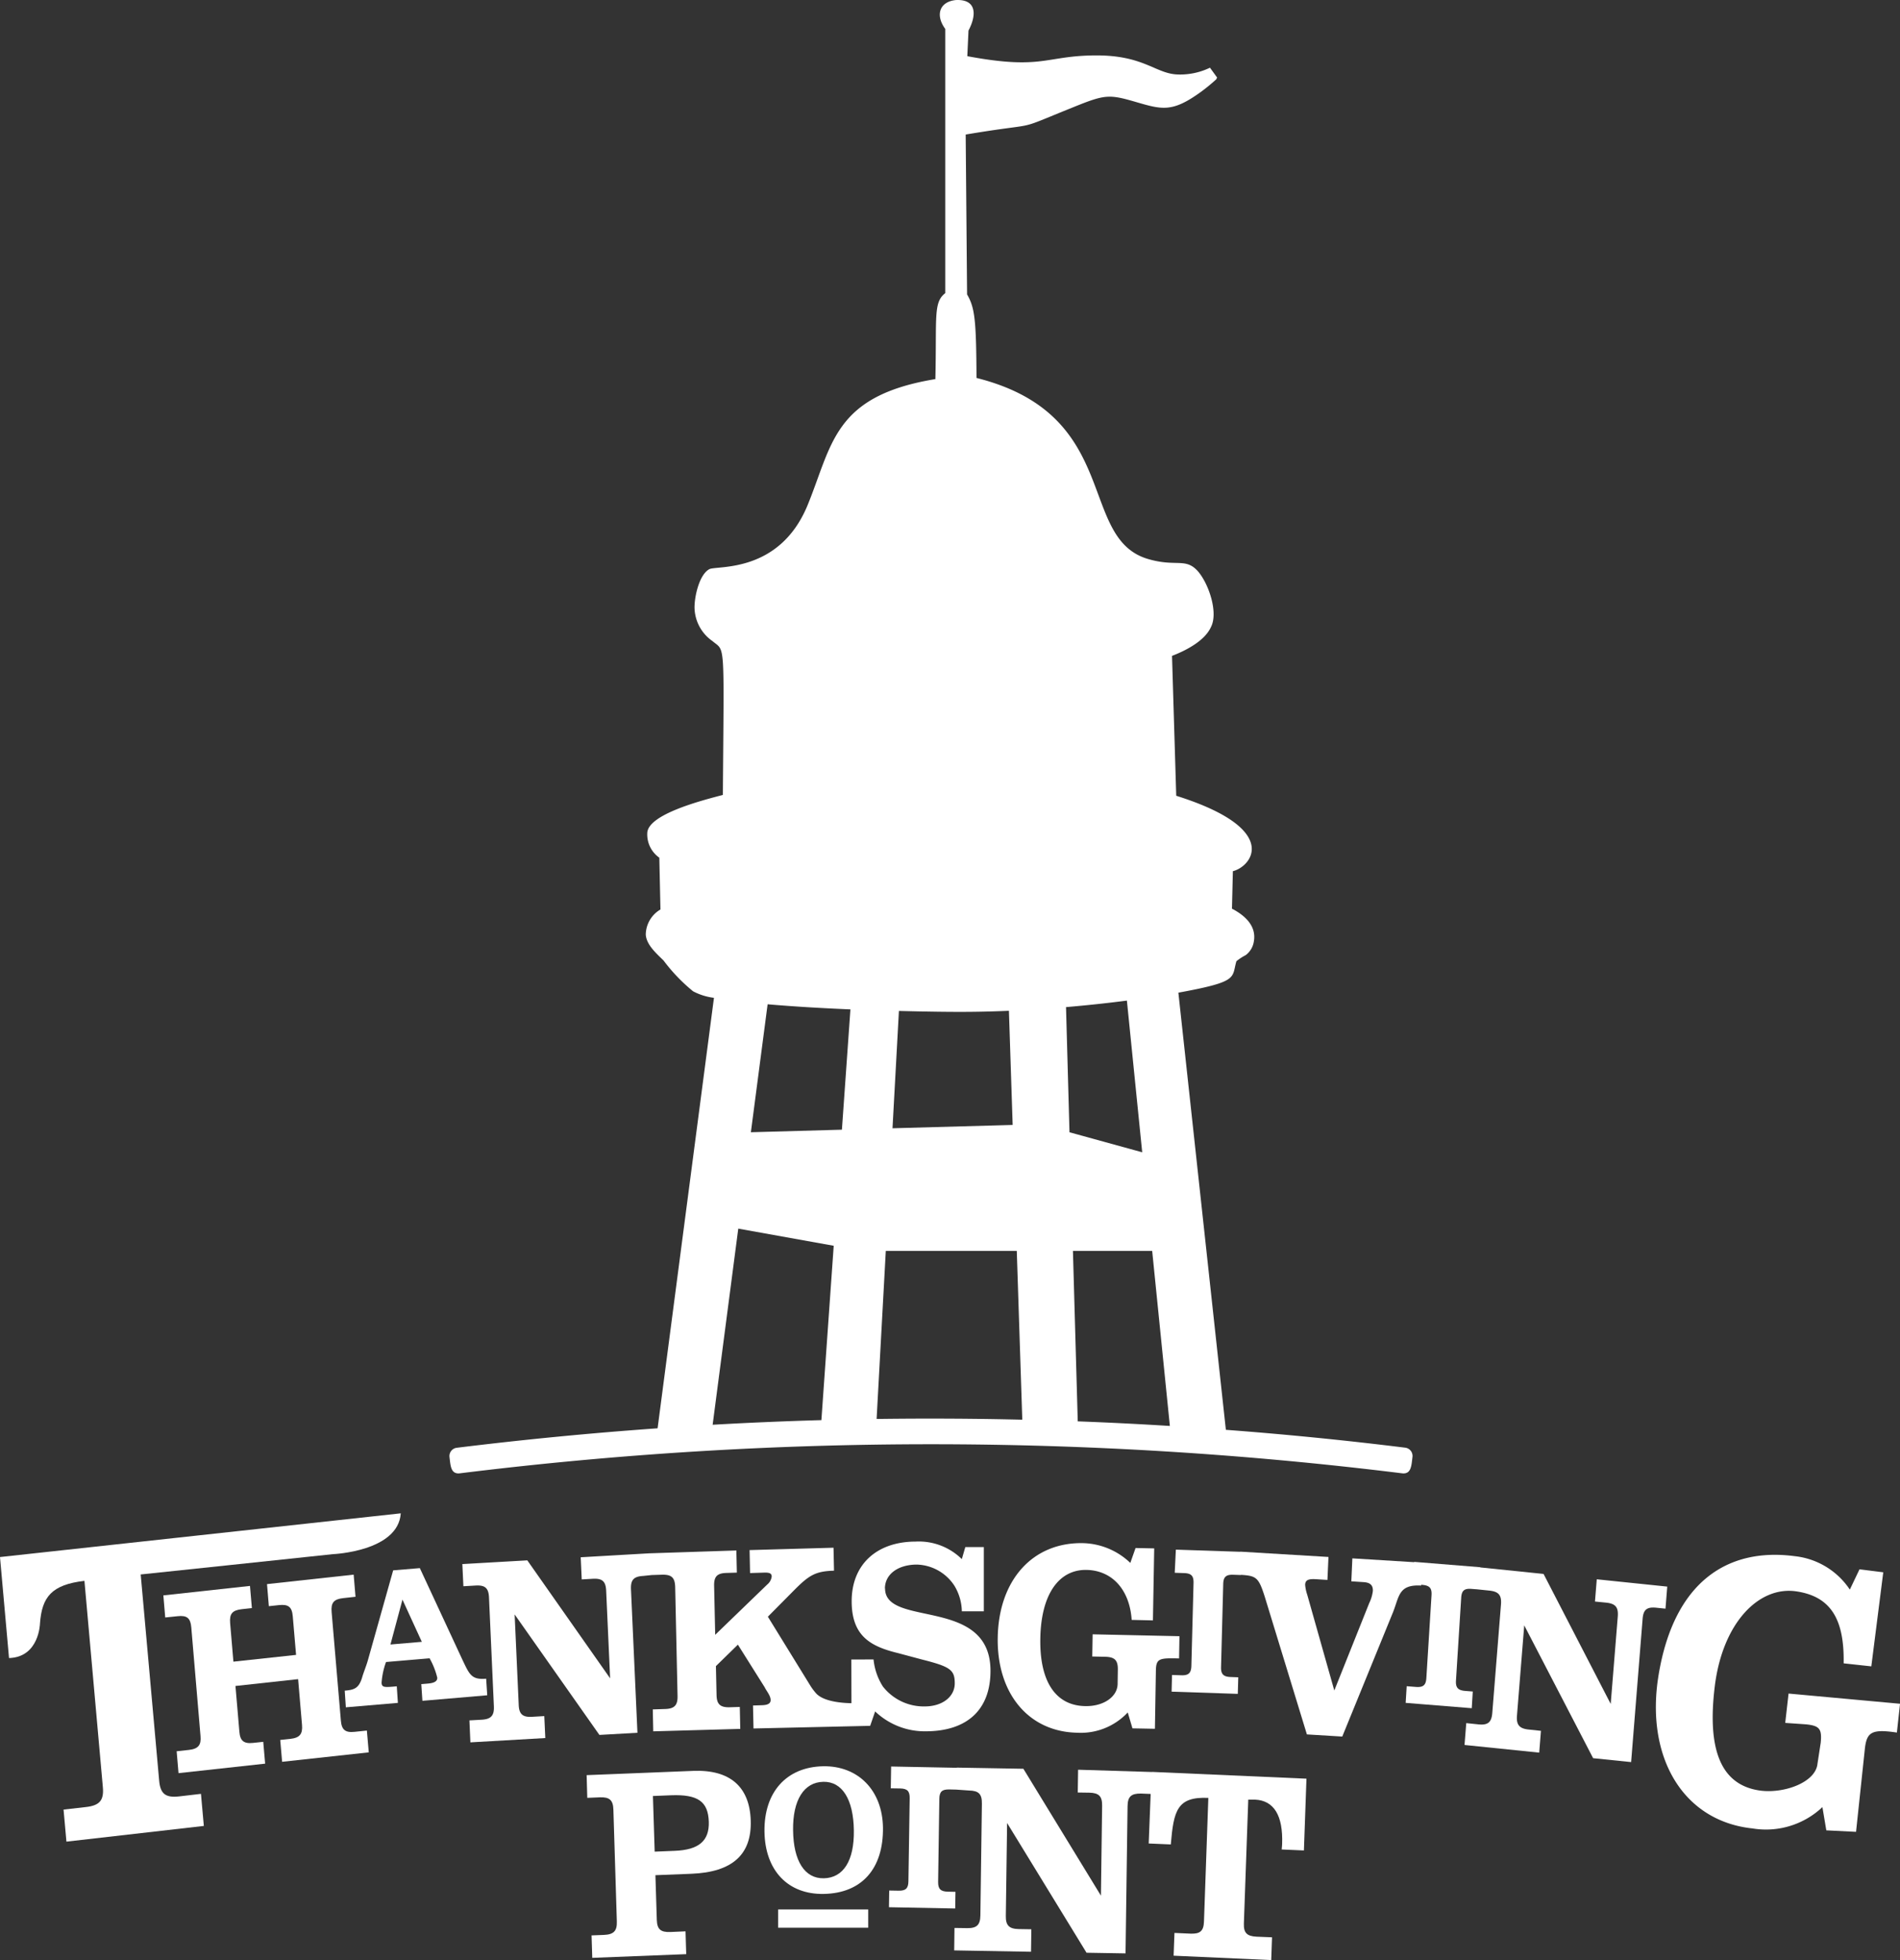 <?xml version="1.0" encoding="UTF-8"?> <svg xmlns="http://www.w3.org/2000/svg" width="148.935" height="153.654" viewBox="0 0 148.935 153.654"><rect x="0" y="0" width="148.935" height="153.654" fill="#333333" stroke="none"/><defs><style>.a{fill:#fff;}</style></defs><g transform="translate(35.229)"><path class="a" d="M163.725,150.9q-7.008-.87-14.056-1.4l-3.723-34.267c4.778-.874,4.162-1.143,4.549-2.466a4.076,4.076,0,0,1,.728-.477,1.637,1.637,0,0,0,.637-1.059v0c.22-1.193-.646-2.026-1.713-2.583l.071-2.938c1.506-.373,3.8-3.316-4.44-5.912l-.33-10.965c1.109-.427,2.573-1.184,3.058-2.273.567-1.118-.156-3.317-.994-4.32-.995-1.159-1.722-.334-3.99-1.015-5.5-1.679-1.969-11.314-13.4-14.179-.022-4.569-.131-5.5-.739-6.546l-.109-12.534c6.277-1.052,3.462-.141,8.5-2.169,2.421-.978,2.745-.994,4.828-.387s2.867.843,5.135-.805a14.4,14.4,0,0,0,1.212-1l-.025-.034.067-.062-.568-.783a5.377,5.377,0,0,1-2.655.525c-1.657-.122-2.589-1.489-6.238-1.489-4.058.007-4.159,1.174-10.129.061l.093-2.007c.724-1.387.525-2.475-1-2.392h0c-1.3.138-1.6,1.2-.823,2.261V60.4c-.947.731-.66,1.865-.773,6.736-8.024,1.324-8.063,5.146-10.042,9.945-2.207,5.261-7.007,4.663-7.66,4.947h0c-.779.392-1.17,2.06-1.178,2.979a3.258,3.258,0,0,0,1.4,2.66c1.016.869.911-.3.822,12.066-1.668.435-5.9,1.526-5.926,3a2.228,2.228,0,0,0,.945,1.919l.089,4.06a2.316,2.316,0,0,0-1.151,1.971c.052.794.813,1.457,1.394,2.029h0a13.64,13.64,0,0,0,2.316,2.414h0a4.731,4.731,0,0,0,1.635.511l-4.418,33.745q-7.891.559-15.742,1.526a.655.655,0,0,0-.571.728c.083.653.087,1.364.819,1.273a300.386,300.386,0,0,1,73.847,0c.732.091.737-.62.819-1.273A.655.655,0,0,0,163.725,150.9ZM124.04,116.666c4.617.118,6.491.079,8.623-.012l.293,8.947-9.418.261Zm-6.076,32.074q-4.265.121-8.525.363l2.009-15.374,7.481,1.344Zm1.608-22.766-7.136.2,1.312-10.03c2.155.186,4.287.305,6.491.4Zm2.72,22.676.72-13.173h10.267l.432,13.229Q128,148.57,122.292,148.649Zm14.847-32.285c1.695-.144,3.3-.319,4.772-.511l1.2,11.892-5.7-1.57Zm.92,32.474-.378-13.361h6.212l1.386,13.719Q141.672,148.972,138.06,148.837Z" transform="translate(-88.806 -37.419)"></path><g transform="translate(-70.1 -37.419)"><path class="a" d="M35.578,230.382l-.707-7.92,31.415-3.427c-.2,2.993-5.322,3.2-5.322,3.2-1.811.2-14.811,1.562-15.064,1.591l1.448,16.169c.091,1.027.5,1.351,1.567,1.229l1.709-.2.225,2.515L40.078,244.77l-.225-2.513,1.765-.2c1.071-.123,1.408-.531,1.315-1.561l-1.443-16.168c-2.588.3-3.334,1.276-3.485,3.336,0,0-.048,2.645-2.428,2.716" transform="translate(0 -62.988)"></path><path class="a" d="M60.126,235.12l.308,3.594c.057.705.343.951,1.08.87l.79-.084.149,1.711-6.791.744-.146-1.715.959-.105c.741-.083.974-.382.911-1.09l-.723-8.52c-.063-.729-.342-.955-1.081-.872l-.962.1-.146-1.732,6.79-.742.149,1.737-.79.087c-.742.083-.977.359-.915,1.091l.257,3.022,4.912-.53-.259-3.026c-.062-.734-.343-.956-1.081-.877l-.794.085-.144-1.731,6.792-.742.146,1.735-.957.105c-.742.08-.982.359-.916,1.092l.725,8.513c.059.713.342.958,1.08.877l.958-.1.148,1.709-6.792.74-.148-1.713.794-.084c.739-.084.973-.381.914-1.091l-.306-3.592-4.911.536" transform="translate(-6.798 -65.542)"></path><path class="a" d="M79.475,232.98a5.959,5.959,0,0,0-.347,1.624c.02.31.159.359.792.308l.4-.035.087,1.3-4.08.347-.087-1.306c.73-.062,1.095-.17,1.355-1.006.137-.479.34-.935.475-1.43l1.967-6.995,2.09-.175,3.346,7.2c.547,1.142.7,1.566,1.853,1.468l.085,1.3-5.082.434-.088-1.307.48-.041c.551-.042.79-.191.771-.473a5.967,5.967,0,0,0-.6-1.512l-3.42.292m1.294-4.89-.942,3.517,2.459-.21Z" transform="translate(-14.347 -65.271)"></path><path class="a" d="M123.477,226.1c0-1.11,1.016-1.869,2.5-1.874a3.632,3.632,0,0,1,2.952,1.668,4.015,4.015,0,0,1,.577,1.994l1.723,0,0-5.035-1.451,0-.274.944a4.8,4.8,0,0,0-3.62-1.374c-3.078.007-5.022,1.819-5.014,4.692.007,2.77,1.544,3.542,3.664,4.059l1.869.5c2.212.558,2.545.813,2.547,1.858s-.958,1.811-2.348,1.813a4.065,4.065,0,0,1-3.287-1.564,4.833,4.833,0,0,1-.73-2.118l-1.741.005.008,3.425c-.892-.018-2.287-.158-2.827-.837a4.939,4.939,0,0,1-.382-.518l-3.342-5.426,2.031-2.05c1.178-1.185,1.67-1.517,3.154-1.558l-.039-1.8-6.579.186.037,1.8,1.133-.035c.406-.009.558.072.563.3a.97.97,0,0,1-.357.641l-4.072,3.935-.084-3.839c-.016-.734.239-.995.982-1.011l.8-.025-.039-1.736-6.805.223-.018,0-5.378.31.08,1.736.871-.05c.742-.04,1.01.2,1.044.929l.31,6.873-6.49-9.246-5.093.292.082,1.738.963-.056c.738-.042,1.009.2,1.044.93l.383,8.546c.029.709-.214,1-.957,1.042l-.96.053.075,1.722,5.873-.338-.08-1.721-.96.057c-.739.043-1.015-.218-1.044-.926l-.32-7.1,6.645,9.445,2.981-.169-.507-11.252c-.029-.732.218-1,.956-1.042l.691-.072h.029l.766-.025c.739-.016,1,.225,1.023.959l.186,8.557c.014.712-.238.992-.977,1.012l-.964.032.036,1.718,6.821-.192-.037-1.72-.8.025c-.743.018-1.007-.247-1.022-.96l-.05-2.265,1.723-1.683,2.1,3.341c.137.293.458.638.466.993.008.27-.212.4-.675.414l-.706.023.039,1.8,9.145-.207.389-1.129a5.631,5.631,0,0,0,3.971,1.558c3.267-.007,5.078-1.713,5.071-4.752-.011-5.835-8.257-3.358-8.264-6.441" transform="translate(-19.239 -64.162)"></path><path class="a" d="M166.777,228.668l-1.67-.039c-.163-2.371-1.526-3.869-3.527-3.918-2.21-.044-3.58,1.957-3.635,5.376-.061,3.355,1.186,5.253,3.506,5.3,1.43.035,2.534-.717,2.553-1.728l.017-1.132c.012-.732-.243-.988-.982-1.006l-1.022-.023.029-1.739,6.805.149-.029,1.742c-1.521-.033-1.8-.019-1.818.945l-.076,4.57-1.76-.034-.37-1.247a5.036,5.036,0,0,1-3.977,1.589c-3.8-.081-6.292-3.078-6.214-7.46.076-4.528,2.758-7.49,6.707-7.4a5.552,5.552,0,0,1,3.686,1.55l.411-1.168,1.462.029-.1,5.645" transform="translate(-41.527 -64.229)"></path><path class="a" d="M208.8,225.726l-.14,1.738.87.086c.739.078.973.357.917,1.088l-.554,6.852L204.629,225.3l-4.962-.51v-.016l-5.178-.419v.025l-4.847-.3-.081,1.8.96.063c.536.032.745.255.728.694a3.025,3.025,0,0,1-.283.946l-2.739,6.853-2.12-7.5a3.193,3.193,0,0,1-.166-.79c.018-.356.227-.47.856-.432l.892.056.08-1.8-6.941-.418.052.013-5.073-.169-.088,1.813.731.025c.568.018.756.216.743.775l-.17,6.51c-.017.543-.218.746-.784.725l-.732-.022-.033,1.306,5.189.174.036-1.3-.609-.023c-.563-.021-.755-.233-.74-.774l.17-6.514c.014-.557.218-.743.781-.726l.611.021v-.014c1.209.076,1.385.208,1.867,1.725l3.3,10.783,2.772.169,3.992-9.781c.48-1.229.432-2.156,2.193-2.056l0-.063.1.01c.561.05.747.253.712.814l-.406,6.5c-.037.541-.243.729-.813.686l-.728-.057-.08,1.306,5.18.418.08-1.308-.6-.048c-.569-.045-.748-.271-.717-.807l.41-6.5c.035-.558.246-.735.809-.689l.428.032v0l.961.1c.737.075.977.357.92,1.087l-.683,8.522c-.061.71-.34.954-1.076.88l-.963-.1-.135,1.713,5.854.6.136-1.709-.957-.1c-.741-.075-.98-.375-.923-1.088l.57-7.079,5.4,10.412,2.979.306.9-11.22c.055-.732.334-.955,1.074-.881l.72.074.137-1.73-5.519-.572" transform="translate(-48.764 -64.503)"></path><path class="a" d="M110.775,261.623c.022.733.3.976,1.058.948l1.193-.052.054,1.788-7.365.29-.055-1.76.988-.039c.759-.034,1.016-.322.993-1.051l-.27-8.762c-.021-.752-.3-1-1.059-.971l-.988.041-.05-1.78,8.35-.334c2.886-.114,4.432,1.244,4.513,3.9s-1.437,4.038-4.645,4.165l-2.827.111.109,3.5m1.41-5.41c1.879-.072,2.714-.777,2.666-2.278-.053-1.588-.849-2.158-2.971-2.076l-1.409.057.138,4.362Z" transform="translate(-24.418 -73.705)"></path><path class="a" d="M131.2,249.389c2.757-.05,4.655,1.894,4.7,4.8.044,3.232-1.664,5.154-4.641,5.208-2.811.052-4.6-1.839-4.648-4.882-.044-3.1,1.726-5.067,4.594-5.125m.058,8.781c1.536-.032,2.389-1.382,2.355-3.757-.032-2.425-.913-3.835-2.388-3.806-1.531.026-2.41,1.439-2.376,3.8C128.882,256.815,129.764,258.2,131.259,258.171Z" transform="translate(-31.816 -73.516)"></path><path class="a" d="M162.178,249.853h0l-5.8-.179-.027,1.786.9.013c.76.016,1.021.279,1.01,1.027l-.093,7.046-6.079-9.947-5.223-.091v.014l-5.144-.1-.027,1.71.734.011c.561.012.757.209.748.764l-.1,6.517c-.007.542-.207.745-.77.733l-.735-.013-.02,1.308,5.193.1.02-1.306-.607-.013c-.566-.012-.758-.223-.752-.763l.095-6.514c.009-.563.211-.747.777-.736l.545.012v0l1,.071c.763.014,1.025.276,1.014,1.033l-.119,8.763c-.009.737-.283,1.007-1.041.992l-.989-.014-.022,1.76,6.022.106.025-1.762-.992-.016c-.758-.014-1.022-.3-1.008-1.031l.1-7.284,6.227,10.171,3.057.051.159-11.538c.011-.751.278-1,1.04-.992l.77.031-.153,3.884,1.732.074c.224-2.656.491-3.759,2.942-3.649l-.342,9.7c-.028.734-.3.973-1.063.941l-1.25-.056-.067,1.785,7.652.343.063-1.784-1.217-.05c-.76-.038-1.015-.306-.99-1.035l.344-9.708c.191.008.381,0,.533,0,1.479.069,2.2,1.241,2.122,3.475-.005.062-.008.193-.034.433l1.741.076.2-5.626-12.1-.531" transform="translate(-36.998 -73.529)"></path><rect class="a" width="7.062" height="1.431" transform="translate(95.865 187.098)"></rect><path class="a" d="M250.475,232.756l-2.167-.236c.063-3.515-1.05-5.244-3.7-5.641-2.924-.441-5.779,2.429-6.4,7.425-.6,4.879.412,7.715,3.483,8.179,1.891.284,4.421-.614,4.566-2.093l.255-1.662c.1-1.076-.1-1.323-1.178-1.428l-1.606-.112.262-2.3,8.737.8-.246,2.257c-2.019-.3-2.385-.028-2.522,1.383l-.68,6.4-2.33-.118-.306-1.821a6.441,6.441,0,0,1-5.475,1.673c-5.478-.577-8.411-5.617-7.372-11.994,1.2-7.345,5.416-10.041,10.668-9.35a5.947,5.947,0,0,1,4.328,2.621l.759-1.59,1.862.234-.937,7.378" transform="translate(-68.919 -64.714)"></path></g></g></svg> 
